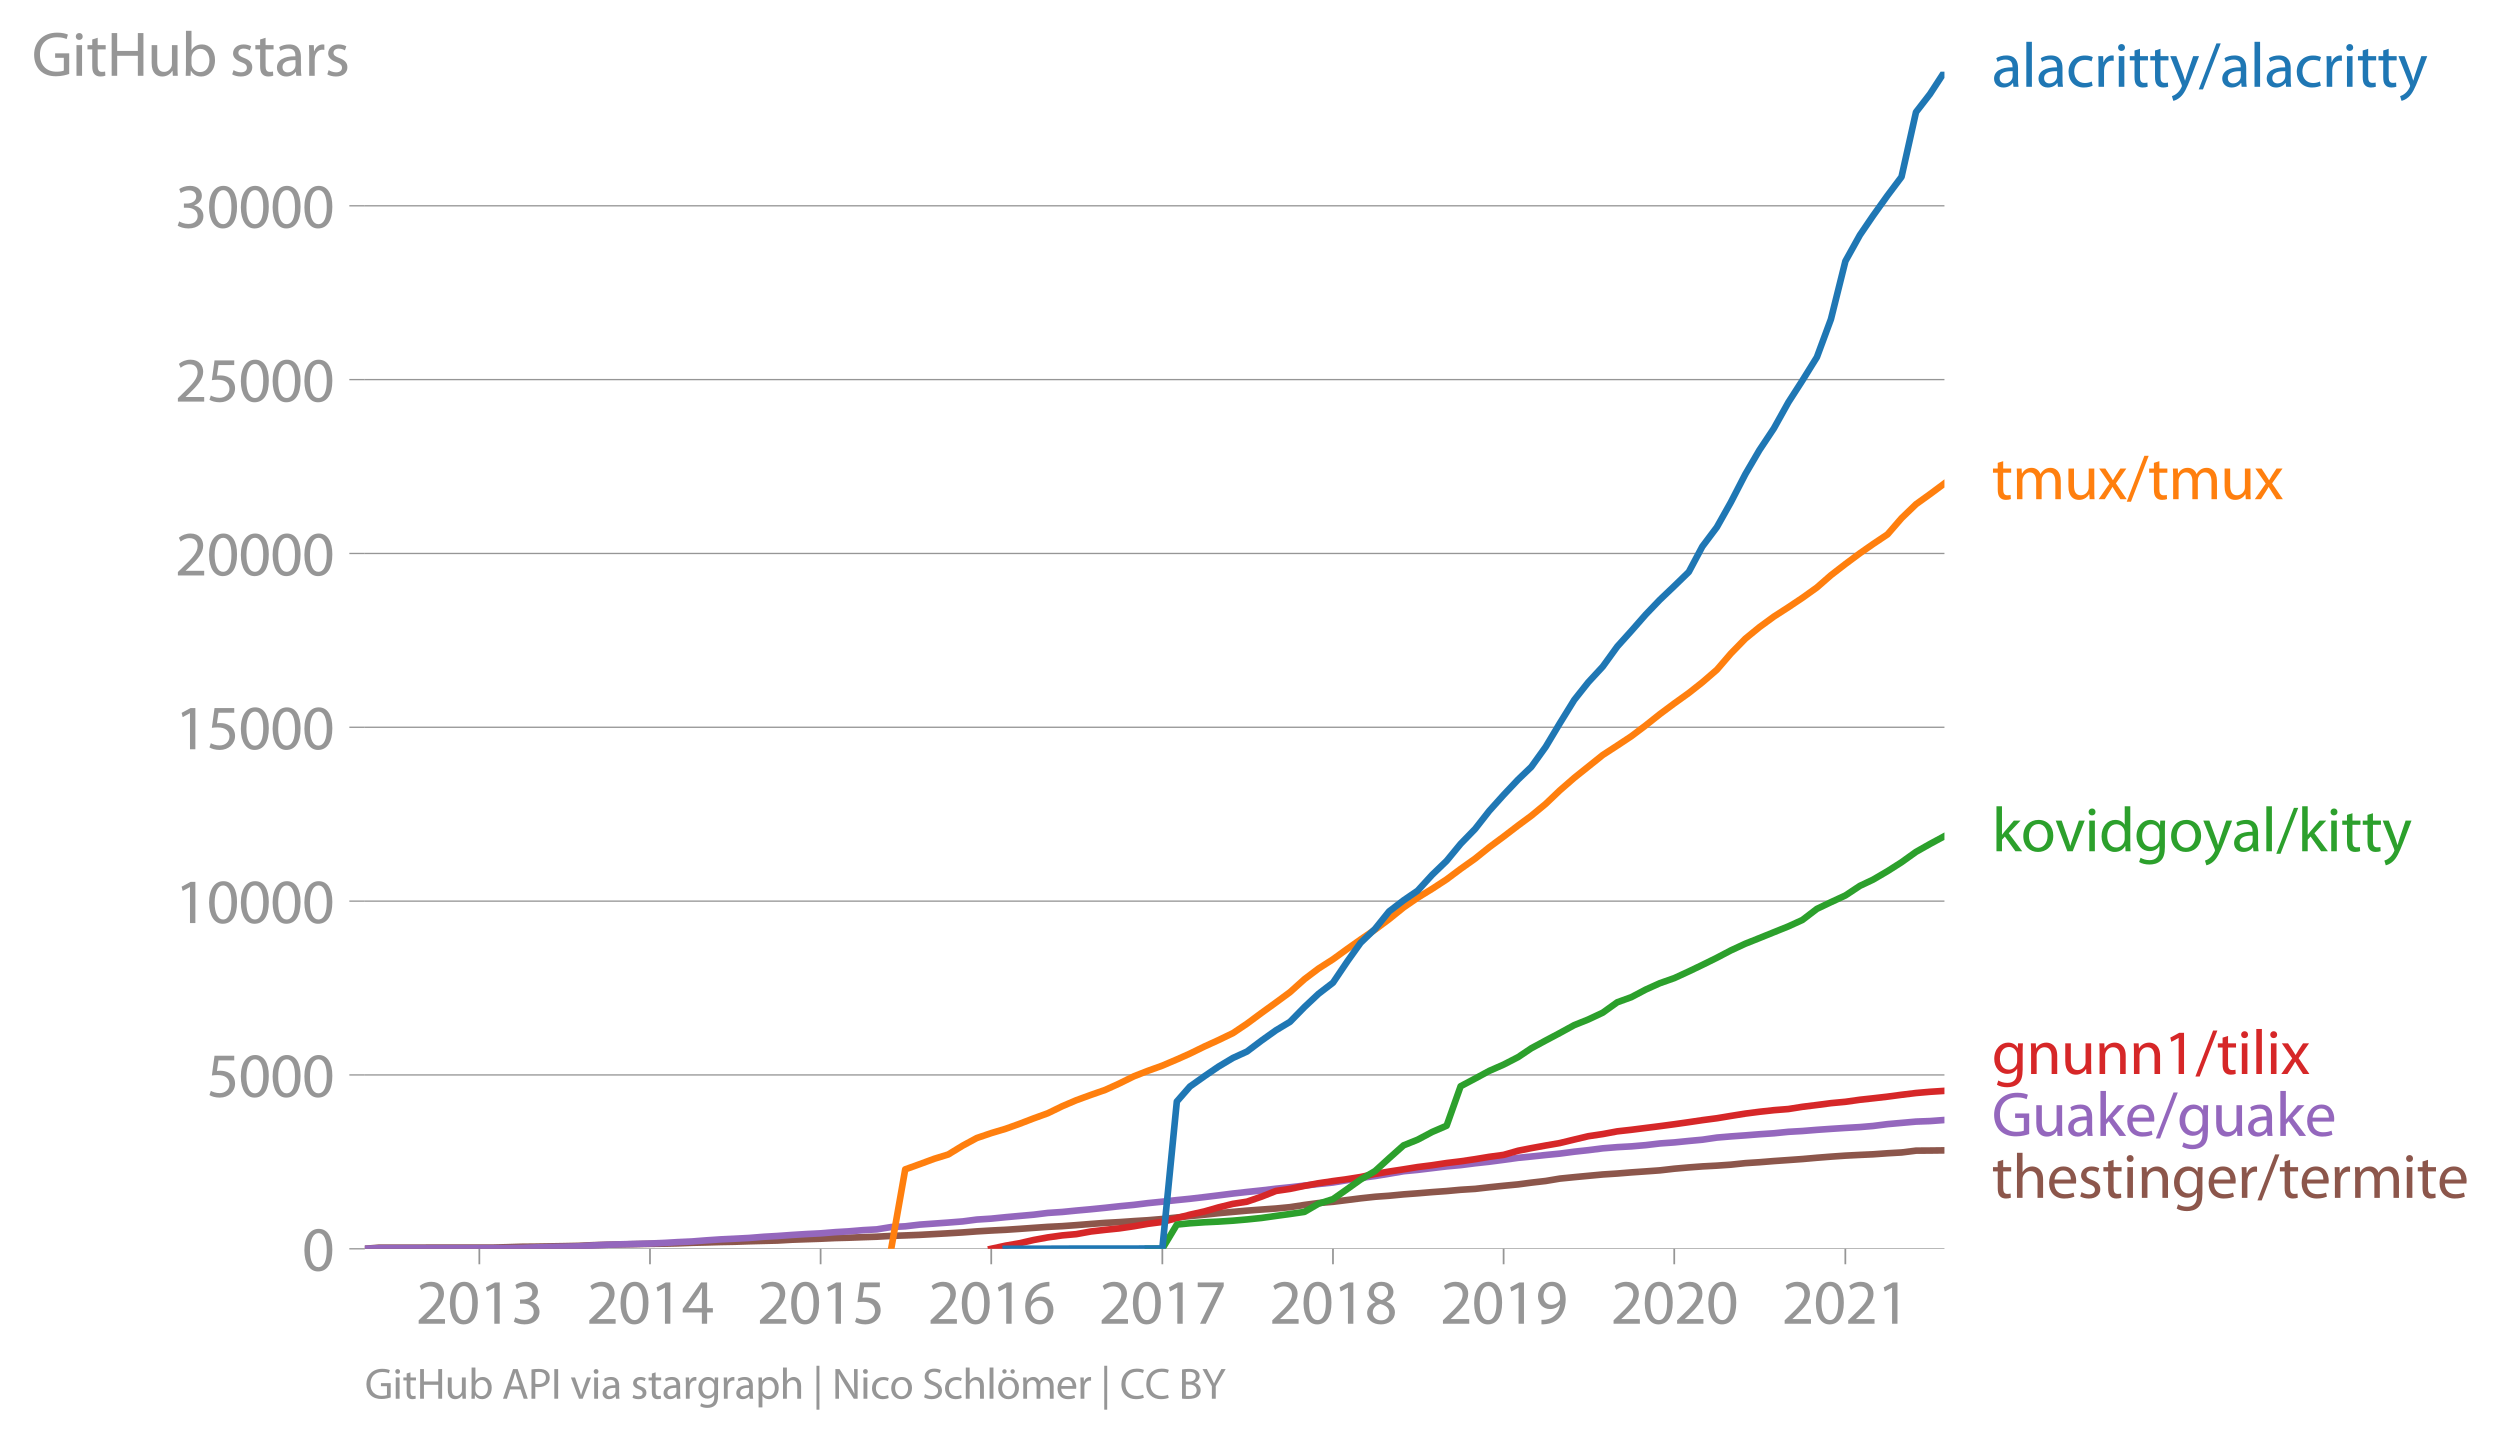 <svg xmlns:xlink="http://www.w3.org/1999/xlink" width="753.592" height="434.462" viewBox="0 0 565.194 325.846" xmlns="http://www.w3.org/2000/svg"><defs><style>*{stroke-linejoin:round;stroke-linecap:butt}</style></defs><g id="figure_1"><path d="M0 325.846h565.194V0H0v325.846z" style="fill:none" id="patch_1"/><g id="axes_1"><path d="M82.476 282.32h357.12V16.206H82.476V282.32z" style="fill:none" id="patch_2"/><g id="matplotlib.axis_1"><g id="xtick_1"><g id="line2d_1"><defs><path id="m87454a4c59" d="M0 0v3.5" style="stroke:#969696;stroke-width:.4"/></defs><use xlink:href="#m87454a4c59" x="108.37" y="282.319" style="fill:#969696;stroke:#969696;stroke-width:.4"/></g><g style="fill:#969696" transform="matrix(.14 0 0 -.14 94.007 299.26)" id="text_1"><defs><path id="MyriadPro-Regular-32" d="M2944 0v467H1075v13l333 307c877 845 1434 1466 1434 2234 0 595-378 1209-1274 1209-480 0-890-179-1178-422l180-397c192 160 505 352 883 352 621 0 825-390 825-813-6-627-486-1164-1548-2176L288 346V0h2656z" transform="scale(.016)"/><path id="MyriadPro-Regular-30" d="M1677 4230c-845 0-1447-768-1447-2163C243 691 794-70 1606-70c922 0 1447 780 1447 2195 0 1325-499 2105-1376 2105zm-32-435c582 0 845-672 845-1696 0-1062-276-1734-852-1734-512 0-844 614-844 1696 0 1133 358 1734 851 1734z" transform="scale(.016)"/><path id="MyriadPro-Regular-31" d="M1510 0h544v4160h-480l-908-486 108-429 724 390h12V0z" transform="scale(.016)"/><path id="MyriadPro-Regular-33" d="M269 211C474 77 883-70 1350-70c999 0 1517 582 1517 1248 0 582-416 966-928 1068v13c512 186 768 551 768 979 0 506-371 992-1190 992-448 0-871-160-1088-320l147-409c179 128 499 275 832 275 518 0 730-294 730-627 0-493-519-704-928-704H896v-423h314c544 0 1068-249 1075-832 6-345-218-806-941-806-390 0-762 160-922 262L269 211z" transform="scale(.016)"/></defs><use xlink:href="#MyriadPro-Regular-32"/><use xlink:href="#MyriadPro-Regular-30" x="51.3"/><use xlink:href="#MyriadPro-Regular-31" x="102.6"/><use xlink:href="#MyriadPro-Regular-33" x="153.9"/></g></g><g id="xtick_2"><use xlink:href="#m87454a4c59" x="146.946" y="282.319" style="fill:#969696;stroke:#969696;stroke-width:.4" id="line2d_2"/><g style="fill:#969696" transform="matrix(.14 0 0 -.14 132.583 299.26)" id="text_2"><defs><path id="MyriadPro-Regular-34" d="M2560 0v1133h582v441h-582v2586h-608L96 1504v-371h1933V0h531zM666 1574v13l1017 1415c115 192 218 371 346 614h19c-13-218-19-435-19-653V1574H666z" transform="scale(.016)"/></defs><use xlink:href="#MyriadPro-Regular-32"/><use xlink:href="#MyriadPro-Regular-30" x="51.3"/><use xlink:href="#MyriadPro-Regular-31" x="102.6"/><use xlink:href="#MyriadPro-Regular-34" x="153.9"/></g></g><g id="xtick_3"><use xlink:href="#m87454a4c59" x="185.522" y="282.319" style="fill:#969696;stroke:#969696;stroke-width:.4" id="line2d_3"/><g style="fill:#969696" transform="matrix(.14 0 0 -.14 171.159 299.26)" id="text_3"><defs><path id="MyriadPro-Regular-35" d="M2771 4160H781L512 2163c154 19 339 45 576 45 832 0 1190-384 1197-922 0-556-455-902-986-902-377 0-717 128-889 230L269 186C467 58 851-70 1306-70c902 0 1548 608 1548 1420 0 525-268 884-595 1069-256 154-576 224-896 224-153 0-243-13-339-25l160 1068h1587v474z" transform="scale(.016)"/></defs><use xlink:href="#MyriadPro-Regular-32"/><use xlink:href="#MyriadPro-Regular-30" x="51.3"/><use xlink:href="#MyriadPro-Regular-31" x="102.6"/><use xlink:href="#MyriadPro-Regular-35" x="153.9"/></g></g><g id="xtick_4"><use xlink:href="#m87454a4c59" x="224.098" y="282.319" style="fill:#969696;stroke:#969696;stroke-width:.4" id="line2d_4"/><g style="fill:#969696" transform="matrix(.14 0 0 -.14 209.735 299.26)" id="text_4"><defs><path id="MyriadPro-Regular-36" d="M2662 4224c-102 0-243-6-409-32-525-64-986-275-1331-614-410-410-704-1056-704-1876C218 621 800-70 1690-70c864 0 1382 704 1382 1465 0 813-518 1344-1254 1344-461 0-807-217-1005-480h-19c96 685 563 1331 1446 1479 160 25 307 32 422 25v461zM1690 365c-589 0-903 505-916 1190 0 103 26 186 64 250 154 301 468 512 807 512 518 0 857-359 857-954s-326-998-806-998h-6z" transform="scale(.016)"/></defs><use xlink:href="#MyriadPro-Regular-32"/><use xlink:href="#MyriadPro-Regular-30" x="51.3"/><use xlink:href="#MyriadPro-Regular-31" x="102.6"/><use xlink:href="#MyriadPro-Regular-36" x="153.9"/></g></g><g id="xtick_5"><use xlink:href="#m87454a4c59" x="262.78" y="282.319" style="fill:#969696;stroke:#969696;stroke-width:.4" id="line2d_5"/><g style="fill:#969696" transform="matrix(.14 0 0 -.14 248.417 299.26)" id="text_5"><defs><path id="MyriadPro-Regular-37" d="M365 4160v-467h2035v-13L595 0h583l1811 3789v371H365z" transform="scale(.016)"/></defs><use xlink:href="#MyriadPro-Regular-32"/><use xlink:href="#MyriadPro-Regular-30" x="51.3"/><use xlink:href="#MyriadPro-Regular-31" x="102.6"/><use xlink:href="#MyriadPro-Regular-37" x="153.9"/></g></g><g id="xtick_6"><use xlink:href="#m87454a4c59" x="301.356" y="282.319" style="fill:#969696;stroke:#969696;stroke-width:.4" id="line2d_6"/><g style="fill:#969696" transform="matrix(.14 0 0 -.14 286.993 299.26)" id="text_6"><defs><path id="MyriadPro-Regular-38" d="M1062 2170c-512-218-825-589-825-1114C237 448 762-70 1632-70c794 0 1414 486 1414 1209 0 506-320 871-838 1075v20c512 243 685 620 685 972 0 519-403 1024-1210 1024-729 0-1286-448-1286-1107 0-358 198-717 659-934l6-19zm583-1831c-531 0-851 371-832 794 0 397 262 717 749 857 563-160 915-403 915-908 0-423-327-743-832-743zm6 3488c506 0 704-345 704-678 0-378-275-634-633-755-480 128-794 352-794 768 0 358 256 665 723 665z" transform="scale(.016)"/></defs><use xlink:href="#MyriadPro-Regular-32"/><use xlink:href="#MyriadPro-Regular-30" x="51.3"/><use xlink:href="#MyriadPro-Regular-31" x="102.6"/><use xlink:href="#MyriadPro-Regular-38" x="153.9"/></g></g><g id="xtick_7"><use xlink:href="#m87454a4c59" x="339.932" y="282.319" style="fill:#969696;stroke:#969696;stroke-width:.4" id="line2d_7"/><g style="fill:#969696" transform="matrix(.14 0 0 -.14 325.57 299.26)" id="text_7"><defs><path id="MyriadPro-Regular-39" d="M614-64c135-6 314 0 519 32 448 51 889 243 1209 557 410 397 717 1037 717 1952 0 1062-525 1753-1376 1753S262 3539 262 2752c0-710 480-1274 1229-1274 416 0 749 167 979 448h20c-77-492-276-857-551-1107-237-224-544-358-870-403-192-19-333-32-455-19V-64zm1024 3866c589 0 852-544 852-1255 0-89-20-153-52-205-147-249-441-435-819-435-486 0-800 365-800 883 0 589 339 1012 813 1012h6z" transform="scale(.016)"/></defs><use xlink:href="#MyriadPro-Regular-32"/><use xlink:href="#MyriadPro-Regular-30" x="51.3"/><use xlink:href="#MyriadPro-Regular-31" x="102.6"/><use xlink:href="#MyriadPro-Regular-39" x="153.9"/></g></g><g id="xtick_8"><use xlink:href="#m87454a4c59" x="378.509" y="282.319" style="fill:#969696;stroke:#969696;stroke-width:.4" id="line2d_8"/><g style="fill:#969696" transform="matrix(.14 0 0 -.14 364.145 299.26)" id="text_8"><use xlink:href="#MyriadPro-Regular-32"/><use xlink:href="#MyriadPro-Regular-30" x="51.3"/><use xlink:href="#MyriadPro-Regular-32" x="102.6"/><use xlink:href="#MyriadPro-Regular-30" x="153.9"/></g></g><g id="xtick_9"><use xlink:href="#m87454a4c59" x="417.19" y="282.319" style="fill:#969696;stroke:#969696;stroke-width:.4" id="line2d_9"/><g style="fill:#969696" transform="matrix(.14 0 0 -.14 402.827 299.26)" id="text_9"><use xlink:href="#MyriadPro-Regular-32"/><use xlink:href="#MyriadPro-Regular-30" x="51.3"/><use xlink:href="#MyriadPro-Regular-32" x="102.6"/><use xlink:href="#MyriadPro-Regular-31" x="153.9"/></g></g></g><g id="matplotlib.axis_2"><g id="ytick_1"><path d="M82.476 282.32h357.12" clip-path="url(#p96587c94aa)" style="fill:none;stroke:#969696;stroke-width:.3;stroke-linecap:square" id="line2d_10"/><g id="line2d_11"><defs><path id="ma7a50b4455" d="M0 0h-3.5" style="stroke:#969696;stroke-width:.3"/></defs><use xlink:href="#ma7a50b4455" x="82.476" y="282.319" style="fill:#969696;stroke:#969696;stroke-width:.3"/></g><use xlink:href="#MyriadPro-Regular-30" style="fill:#969696" transform="matrix(.14 0 0 -.14 68.295 287.29)" id="text_10"/></g><g id="ytick_2"><path d="M82.476 243.02h357.12" clip-path="url(#p96587c94aa)" style="fill:none;stroke:#969696;stroke-width:.3;stroke-linecap:square" id="line2d_12"/><use xlink:href="#ma7a50b4455" x="82.476" y="243.02" style="fill:#969696;stroke:#969696;stroke-width:.3" id="line2d_13"/><g style="fill:#969696" transform="matrix(.14 0 0 -.14 46.75 247.99)" id="text_11"><use xlink:href="#MyriadPro-Regular-35"/><use xlink:href="#MyriadPro-Regular-30" x="51.3"/><use xlink:href="#MyriadPro-Regular-30" x="102.6"/><use xlink:href="#MyriadPro-Regular-30" x="153.9"/></g></g><g id="ytick_3"><path d="M82.476 203.72h357.12" clip-path="url(#p96587c94aa)" style="fill:none;stroke:#969696;stroke-width:.3;stroke-linecap:square" id="line2d_14"/><use xlink:href="#ma7a50b4455" x="82.476" y="203.72" style="fill:#969696;stroke:#969696;stroke-width:.3" id="line2d_15"/><g style="fill:#969696" transform="matrix(.14 0 0 -.14 39.568 208.69)" id="text_12"><use xlink:href="#MyriadPro-Regular-31"/><use xlink:href="#MyriadPro-Regular-30" x="51.3"/><use xlink:href="#MyriadPro-Regular-30" x="102.6"/><use xlink:href="#MyriadPro-Regular-30" x="153.9"/><use xlink:href="#MyriadPro-Regular-30" x="205.2"/></g></g><g id="ytick_4"><path d="M82.476 164.421h357.12" clip-path="url(#p96587c94aa)" style="fill:none;stroke:#969696;stroke-width:.3;stroke-linecap:square" id="line2d_16"/><use xlink:href="#ma7a50b4455" x="82.476" y="164.421" style="fill:#969696;stroke:#969696;stroke-width:.3" id="line2d_17"/><g style="fill:#969696" transform="matrix(.14 0 0 -.14 39.568 169.391)" id="text_13"><use xlink:href="#MyriadPro-Regular-31"/><use xlink:href="#MyriadPro-Regular-35" x="51.3"/><use xlink:href="#MyriadPro-Regular-30" x="102.6"/><use xlink:href="#MyriadPro-Regular-30" x="153.9"/><use xlink:href="#MyriadPro-Regular-30" x="205.2"/></g></g><g id="ytick_5"><path d="M82.476 125.122h357.12" clip-path="url(#p96587c94aa)" style="fill:none;stroke:#969696;stroke-width:.3;stroke-linecap:square" id="line2d_18"/><use xlink:href="#ma7a50b4455" x="82.476" y="125.122" style="fill:#969696;stroke:#969696;stroke-width:.3" id="line2d_19"/><g style="fill:#969696" transform="matrix(.14 0 0 -.14 39.568 130.092)" id="text_14"><use xlink:href="#MyriadPro-Regular-32"/><use xlink:href="#MyriadPro-Regular-30" x="51.3"/><use xlink:href="#MyriadPro-Regular-30" x="102.6"/><use xlink:href="#MyriadPro-Regular-30" x="153.9"/><use xlink:href="#MyriadPro-Regular-30" x="205.2"/></g></g><g id="ytick_6"><path d="M82.476 85.822h357.12" clip-path="url(#p96587c94aa)" style="fill:none;stroke:#969696;stroke-width:.3;stroke-linecap:square" id="line2d_20"/><use xlink:href="#ma7a50b4455" x="82.476" y="85.822" style="fill:#969696;stroke:#969696;stroke-width:.3" id="line2d_21"/><g style="fill:#969696" transform="matrix(.14 0 0 -.14 39.568 90.792)" id="text_15"><use xlink:href="#MyriadPro-Regular-32"/><use xlink:href="#MyriadPro-Regular-35" x="51.3"/><use xlink:href="#MyriadPro-Regular-30" x="102.6"/><use xlink:href="#MyriadPro-Regular-30" x="153.9"/><use xlink:href="#MyriadPro-Regular-30" x="205.2"/></g></g><g id="ytick_7"><path d="M82.476 46.523h357.12" clip-path="url(#p96587c94aa)" style="fill:none;stroke:#969696;stroke-width:.3;stroke-linecap:square" id="line2d_22"/><use xlink:href="#ma7a50b4455" x="82.476" y="46.523" style="fill:#969696;stroke:#969696;stroke-width:.3" id="line2d_23"/><g style="fill:#969696" transform="matrix(.14 0 0 -.14 39.568 51.493)" id="text_16"><use xlink:href="#MyriadPro-Regular-33"/><use xlink:href="#MyriadPro-Regular-30" x="51.3"/><use xlink:href="#MyriadPro-Regular-30" x="102.6"/><use xlink:href="#MyriadPro-Regular-30" x="153.9"/><use xlink:href="#MyriadPro-Regular-30" x="205.2"/></g></g><g style="fill:#969696" transform="matrix(.14 0 0 -.14 7.2 17.14)" id="text_17"><defs><path id="MyriadPro-Regular-47" d="M3770 2266H2349v-448h877V531c-128-64-378-115-743-115-1005 0-1664 646-1664 1741 0 1081 685 1734 1735 1734 435 0 723-83 953-185l135 454c-186 90-576 198-1076 198-1446 0-2329-940-2336-2227 0-672 231-1248 602-1606 422-403 960-570 1613-570 582 0 1075 147 1325 237v2074z" transform="scale(.016)"/><path id="MyriadPro-Regular-69" d="M1030 0v3098H467V0h563zM749 4320c-205 0-352-154-352-352 0-192 141-346 339-346 224 0 365 154 358 346 0 198-134 352-345 352z" transform="scale(.016)"/><path id="MyriadPro-Regular-74" d="M595 3667v-569H115v-429h480V979c0-365 58-640 218-806C947 19 1158-70 1421-70c217 0 390 38 499 83l-26 422c-83-25-172-38-326-38-314 0-422 217-422 601v1671h806v429h-806v742l-551-173z" transform="scale(.016)"/><path id="MyriadPro-Regular-48" d="M486 4314V0h557v2022h2087V0h563v4314h-563V2509H1043v1805H486z" transform="scale(.016)"/><path id="MyriadPro-Regular-75" d="M3059 3098h-563V1197c0-103-19-205-51-288-103-250-365-512-743-512-512 0-691 397-691 985v1716H448V1286C448 198 1030-70 1517-70c550 0 877 326 1024 576h13l32-506h499c-19 243-26 525-26 845v2253z" transform="scale(.016)"/><path id="MyriadPro-Regular-62" d="M467 800c0-275-13-589-25-800h486l26 512h19c230-410 589-582 1037-582 691 0 1388 550 1388 1657 7 941-537 1581-1305 1581-499 0-858-224-1056-570h-13v1946H467V800zm557 998c0 90 19 167 32 231 115 429 474 691 858 691 601 0 921-531 921-1152 0-710-352-1190-941-1190-409 0-736 268-844 659-13 64-26 134-26 205v556z" transform="scale(.016)"/><path id="MyriadPro-Regular-73" d="M250 147C467 19 781-70 1120-70c736 0 1158 390 1158 934 0 461-275 730-812 934-404 154-589 269-589 525 0 231 185 423 518 423 288 0 512-103 634-180l141 410c-173 102-448 192-762 192-666 0-1069-410-1069-909 0-371 263-678 819-877 416-153 576-300 576-569 0-256-192-461-601-461-282 0-576 115-743 224L250 147z" transform="scale(.016)"/><path id="MyriadPro-Regular-61" d="M2643 1901c0 621-230 1267-1177 1267-391 0-762-109-1018-275l128-371c218 140 518 230 806 230 634 0 704-461 704-717v-64C890 1978 224 1568 224 819c0-448 320-889 947-889 442 0 775 217 947 460h20l44-390h512c-38 211-51 474-51 742v1159zm-544-858c0-57-13-121-32-179-89-262-345-518-749-518-288 0-531 172-531 537 0 602 698 711 1312 698v-538z" transform="scale(.016)"/><path id="MyriadPro-Regular-72" d="M467 0h557v1651c0 96 13 186 26 263 76 422 358 723 755 723 77 0 134-7 192-19v531c-51 13-96 19-160 19-378 0-717-262-858-678h-25l-20 608H442c19-288 25-602 25-967V0z" transform="scale(.016)"/></defs><use xlink:href="#MyriadPro-Regular-47"/><use xlink:href="#MyriadPro-Regular-69" x="64.6"/><use xlink:href="#MyriadPro-Regular-74" x="88"/><use xlink:href="#MyriadPro-Regular-48" x="121.1"/><use xlink:href="#MyriadPro-Regular-75" x="186.3"/><use xlink:href="#MyriadPro-Regular-62" x="241.4"/><use xlink:href="#MyriadPro-Regular-20" x="298.3"/><use xlink:href="#MyriadPro-Regular-73" x="319.5"/><use xlink:href="#MyriadPro-Regular-74" x="359.1"/><use xlink:href="#MyriadPro-Regular-61" x="392.2"/><use xlink:href="#MyriadPro-Regular-72" x="440.4"/><use xlink:href="#MyriadPro-Regular-73" x="473.1"/></g></g><path d="m82.476 282.32 3.277-.26H95.476l3.17-.008 3.277-.008H111.646l2.96-.078 3.276-.103 3.17-.031 3.277-.055 3.17-.055 3.277-.07 3.276-.15 3.17-.095 3.277-.078 3.17-.055 3.277-.07 3.276-.04 2.96-.07 3.276-.127 3.17-.078 3.277-.095 3.17-.062 3.277-.11 3.276-.087 3.17-.079 3.277-.188 3.17-.11 3.277-.11 3.276-.15 2.96-.078 3.276-.118 3.17-.11 3.277-.181 3.17-.11 3.277-.126 3.276-.18 3.171-.173 3.276-.197 3.17-.236 3.277-.196 3.277-.165 3.065-.205 3.276-.235 3.17-.22 3.277-.166 3.17-.228 3.277-.267 3.276-.243 3.17-.173 3.277-.228 3.17-.197 3.277-.275 3.276-.346 2.96-.322 3.276-.306 3.17-.338 3.277-.3 3.17-.282 3.277-.244 3.276-.236 3.17-.306 3.277-.503 3.17-.425 3.277-.282 3.277-.41 2.959-.376 3.276-.354 3.17-.228 3.277-.315 3.17-.235 3.277-.275 3.276-.236 3.171-.291 3.276-.204 3.171-.362 3.276-.338 3.277-.314 2.959-.393 3.276-.378 3.171-.534 3.276-.33 3.17-.299 3.277-.306 3.277-.213 3.17-.259 3.277-.228 3.17-.228 3.277-.377 3.276-.29 3.065-.229 3.276-.173 3.17-.22 3.277-.346 3.17-.204 3.277-.267 3.276-.228 3.171-.228 3.276-.291 3.171-.251 3.276-.228 3.277-.165 2.959-.134 3.276-.236 3.17-.18 3.277-.41 3.17-.023 3.277-.04" clip-path="url(#p96587c94aa)" style="fill:none;stroke:#8c564b;stroke-width:1.5;stroke-linecap:square" id="line2d_24"/><path d="m82.476 282.32 3.277-.15H111.646l2.96-.008 3.276-.04 3.17-.11 3.277-.086 3.17-.07 3.277-.087 3.276-.212 3.17-.15 3.277-.102 3.17-.086 3.277-.087 3.276-.141 2.96-.173 3.276-.15 3.17-.25 3.277-.221 3.17-.15 3.277-.172 3.276-.267 3.17-.181 3.277-.236 3.17-.197 3.277-.165 3.276-.267 2.96-.173 3.276-.275 3.17-.18 3.277-.527 3.17-.165 3.277-.385 3.276-.236 3.171-.228 3.276-.26 3.17-.416 3.277-.212 3.277-.33 3.065-.276 3.276-.29 3.17-.393 3.277-.22 3.17-.315 3.277-.298 3.276-.33 3.17-.346 3.277-.315 3.17-.393 3.277-.33 3.276-.354 2.96-.298 3.276-.385 3.17-.386 3.277-.416 3.17-.354 3.277-.346 3.276-.393 3.17-.322 3.277-.377 3.17-.362 3.277-.338 3.277-.534 2.959-.488 3.276-.44 3.17-.518 3.277-.566 3.17-.307 3.277-.393 3.276-.393 3.171-.29 3.276-.417 3.171-.346 3.276-.432 3.277-.456 2.959-.291 3.276-.346 3.171-.314 3.276-.433 3.17-.345 3.277-.417 3.277-.267 3.17-.173 3.277-.283 3.17-.377 3.277-.236 3.276-.33 3.065-.283 3.276-.48 3.17-.267 3.277-.236 3.17-.251 3.277-.22 3.276-.33 3.171-.181 3.276-.267 3.171-.22 3.276-.213 3.277-.188 2.959-.252 3.276-.416 3.17-.283 3.277-.291 3.17-.118 3.277-.244" clip-path="url(#p96587c94aa)" style="fill:none;stroke:#9467bd;stroke-width:1.5;stroke-linecap:square" id="line2d_25"/><path d="m224.098 282.32 3.277-.708 3.065-.535 3.276-.746 3.17-.582 3.277-.456 3.17-.283 3.277-.597 3.276-.377 3.17-.323 3.277-.48 3.17-.55 3.277-.424 3.276-.872 2.96-.778 3.276-.731 3.17-.912 3.277-.802 3.17-.495 3.277-1.124 3.276-1.297 3.17-.464 3.277-.683 3.17-.598 3.277-.487 3.277-.448 2.959-.472 3.276-.7 3.17-.534 3.277-.503 3.17-.51 3.277-.417 3.276-.495 3.171-.385 3.276-.488 3.171-.526 3.276-.448 3.277-.936 2.959-.581 3.276-.598 3.171-.55 3.276-.794 3.17-.754 3.277-.488 3.277-.613 3.17-.353 3.277-.417 3.17-.4 3.277-.44 3.276-.465 3.065-.456 3.276-.432 3.17-.526 3.277-.527 3.17-.409 3.277-.361 3.276-.26 3.171-.503 3.276-.408 3.171-.417 3.276-.307 3.277-.463 2.959-.323 3.276-.377 3.17-.424 3.277-.401 3.17-.275 3.277-.212" clip-path="url(#p96587c94aa)" style="fill:none;stroke:#d62728;stroke-width:1.5;stroke-linecap:square" id="line2d_26"/><g style="fill:#1f77b4" transform="matrix(.14 0 0 -.14 450.31 19.63)" id="text_18"><defs><path id="MyriadPro-Regular-6c" d="M467 0h563v4544H467V0z" transform="scale(.016)"/><path id="MyriadPro-Regular-63" d="M2579 538c-160-71-371-154-691-154-614 0-1075 442-1075 1158 0 647 384 1172 1094 1172 307 0 519-71 653-148l128 436c-154 76-448 160-781 160-1011 0-1664-692-1664-1645C243 570 851-70 1786-70c416 0 742 108 889 185l-96 423z" transform="scale(.016)"/><path id="MyriadPro-Regular-79" d="M58 3098 1203 243c26-70 39-115 39-147s-20-77-45-134c-128-288-320-506-474-628-166-140-352-230-493-275l141-473c141 25 416 121 691 364 384 333 660 877 1063 1940l845 2208h-596l-614-1818c-77-224-141-461-198-646h-13c-51 185-128 428-199 633L672 3098H58z" transform="scale(.016)"/><path id="MyriadPro-Regular-2f" d="m422-256 1792 4640h-435L-6-256h428z" transform="scale(.016)"/></defs><use xlink:href="#MyriadPro-Regular-61"/><use xlink:href="#MyriadPro-Regular-6c" x="48.2"/><use xlink:href="#MyriadPro-Regular-61" x="71.8"/><use xlink:href="#MyriadPro-Regular-63" x="120"/><use xlink:href="#MyriadPro-Regular-72" x="164.8"/><use xlink:href="#MyriadPro-Regular-69" x="197.5"/><use xlink:href="#MyriadPro-Regular-74" x="220.9"/><use xlink:href="#MyriadPro-Regular-74" x="254"/><use xlink:href="#MyriadPro-Regular-79" x="287.1"/><use xlink:href="#MyriadPro-Regular-2f" x="334.2"/><use xlink:href="#MyriadPro-Regular-61" x="368.5"/><use xlink:href="#MyriadPro-Regular-6c" x="416.7"/><use xlink:href="#MyriadPro-Regular-61" x="440.3"/><use xlink:href="#MyriadPro-Regular-63" x="488.5"/><use xlink:href="#MyriadPro-Regular-72" x="533.3"/><use xlink:href="#MyriadPro-Regular-69" x="566"/><use xlink:href="#MyriadPro-Regular-74" x="589.4"/><use xlink:href="#MyriadPro-Regular-74" x="622.5"/><use xlink:href="#MyriadPro-Regular-79" x="655.6"/></g><g style="fill:#ff7f0e" transform="matrix(.14 0 0 -.14 450.31 112.86)" id="text_19"><defs><path id="MyriadPro-Regular-6d" d="M467 0h551v1869c0 96 12 192 44 275 90 282 346 563 698 563 429 0 646-358 646-851V0h551v1914c0 102 19 204 45 281 96 275 345 512 665 512 455 0 672-358 672-953V0h551v1824c0 1075-608 1344-1018 1344-294 0-499-77-685-218-128-96-249-230-345-403h-13c-135 365-455 621-877 621-512 0-800-275-973-570h-19l-26 500H442c19-256 25-519 25-839V0z" transform="scale(.016)"/><path id="MyriadPro-Regular-78" d="m102 3098 1050-1517L51 0h621l448 698c115 185 224 345 326 537h13c109-185 211-358 333-537L2246 0h640L1798 1600l1056 1498h-608l-435-660c-102-166-205-326-307-512h-19c-103 173-199 333-314 506l-441 666H102z" transform="scale(.016)"/></defs><use xlink:href="#MyriadPro-Regular-74"/><use xlink:href="#MyriadPro-Regular-6d" x="33.1"/><use xlink:href="#MyriadPro-Regular-75" x="116.5"/><use xlink:href="#MyriadPro-Regular-78" x="171.6"/><use xlink:href="#MyriadPro-Regular-2f" x="217.9"/><use xlink:href="#MyriadPro-Regular-74" x="252.2"/><use xlink:href="#MyriadPro-Regular-6d" x="285.3"/><use xlink:href="#MyriadPro-Regular-75" x="368.7"/><use xlink:href="#MyriadPro-Regular-78" x="423.8"/></g><g style="fill:#2ca02c" transform="matrix(.14 0 0 -.14 450.31 192.454)" id="text_20"><defs><path id="MyriadPro-Regular-6b" d="M1024 4544H467V0h557v1165l288 320L2381 0h685L1702 1824l1197 1274h-678l-909-1069c-90-109-198-243-275-352h-13v2867z" transform="scale(.016)"/><path id="MyriadPro-Regular-6f" d="M1779 3168c-857 0-1536-608-1536-1645C243 544 890-70 1728-70c749 0 1542 499 1542 1644 0 948-601 1594-1491 1594zm-13-422c666 0 928-666 928-1191 0-697-403-1203-940-1203-551 0-941 512-941 1190 0 589 288 1204 953 1204z" transform="scale(.016)"/><path id="MyriadPro-Regular-76" d="M83 3098 1261 0h537l1216 3098h-588l-602-1741c-102-282-192-538-262-794h-20c-64 256-147 512-249 794L685 3098H83z" transform="scale(.016)"/><path id="MyriadPro-Regular-64" d="M2579 4544V2694h-13c-140 250-460 474-934 474-755 0-1395-634-1389-1664C243 563 819-70 1568-70c506 0 883 262 1056 608h13l25-538h506c-19 211-26 525-26 800v3744h-563zm0-3245c0-89-6-166-25-243-103-422-448-672-826-672-608 0-915 518-915 1146 0 684 345 1196 928 1196 422 0 729-294 813-652 19-71 25-167 25-237v-538z" transform="scale(.016)"/><path id="MyriadPro-Regular-67" d="M3110 2246c0 378 13 628 26 852h-493l-25-468h-13c-135 256-429 538-967 538-710 0-1395-595-1395-1645C243 666 794 13 1562 13c480 0 812 230 985 518h13V186c0-781-422-1082-998-1082-384 0-704 115-909 243l-141-429c250-166 659-256 1030-256 391 0 826 90 1127 372 301 268 441 704 441 1414v1798zm-556-928c0-96-13-204-45-300-122-359-435-576-781-576-608 0-915 505-915 1113 0 717 384 1171 921 1171 410 0 685-268 788-595 25-77 32-160 32-256v-557z" transform="scale(.016)"/></defs><use xlink:href="#MyriadPro-Regular-6b"/><use xlink:href="#MyriadPro-Regular-6f" x="46.9"/><use xlink:href="#MyriadPro-Regular-76" x="101.8"/><use xlink:href="#MyriadPro-Regular-69" x="149.9"/><use xlink:href="#MyriadPro-Regular-64" x="173.3"/><use xlink:href="#MyriadPro-Regular-67" x="229.7"/><use xlink:href="#MyriadPro-Regular-6f" x="285.6"/><use xlink:href="#MyriadPro-Regular-79" x="340.5"/><use xlink:href="#MyriadPro-Regular-61" x="387.6"/><use xlink:href="#MyriadPro-Regular-6c" x="435.8"/><use xlink:href="#MyriadPro-Regular-2f" x="459.4"/><use xlink:href="#MyriadPro-Regular-6b" x="493.7"/><use xlink:href="#MyriadPro-Regular-69" x="540.6"/><use xlink:href="#MyriadPro-Regular-74" x="564"/><use xlink:href="#MyriadPro-Regular-74" x="597.1"/><use xlink:href="#MyriadPro-Regular-79" x="630.2"/></g><g style="fill:#d62728" transform="matrix(.14 0 0 -.14 450.31 242.807)" id="text_21"><defs><path id="MyriadPro-Regular-6e" d="M467 0h563v1862c0 96 13 192 39 263 96 313 384 576 755 576 531 0 717-416 717-915V0h563v1850c0 1062-666 1318-1094 1318-512 0-871-288-1024-582h-13l-32 512H442c19-256 25-519 25-839V0z" transform="scale(.016)"/></defs><use xlink:href="#MyriadPro-Regular-67"/><use xlink:href="#MyriadPro-Regular-6e" x="55.9"/><use xlink:href="#MyriadPro-Regular-75" x="111.4"/><use xlink:href="#MyriadPro-Regular-6e" x="166.5"/><use xlink:href="#MyriadPro-Regular-6e" x="222"/><use xlink:href="#MyriadPro-Regular-31" x="277.5"/><use xlink:href="#MyriadPro-Regular-2f" x="328.8"/><use xlink:href="#MyriadPro-Regular-74" x="363.1"/><use xlink:href="#MyriadPro-Regular-69" x="396.2"/><use xlink:href="#MyriadPro-Regular-6c" x="419.6"/><use xlink:href="#MyriadPro-Regular-69" x="443.2"/><use xlink:href="#MyriadPro-Regular-78" x="466.6"/></g><g style="fill:#9467bd" transform="matrix(.14 0 0 -.14 450.31 256.807)" id="text_22"><defs><path id="MyriadPro-Regular-65" d="M2957 1446c6 58 19 148 19 263 0 569-269 1459-1280 1459-902 0-1453-736-1453-1670C243 563 813-70 1766-70c493 0 832 108 1031 198l-96 403c-211-89-455-160-858-160-563 0-1049 314-1062 1075h2176zM787 1850c45 390 295 915 864 915 634 0 787-557 781-915H787z" transform="scale(.016)"/></defs><use xlink:href="#MyriadPro-Regular-47"/><use xlink:href="#MyriadPro-Regular-75" x="64.6"/><use xlink:href="#MyriadPro-Regular-61" x="119.7"/><use xlink:href="#MyriadPro-Regular-6b" x="167.9"/><use xlink:href="#MyriadPro-Regular-65" x="214.8"/><use xlink:href="#MyriadPro-Regular-2f" x="264.9"/><use xlink:href="#MyriadPro-Regular-67" x="299.2"/><use xlink:href="#MyriadPro-Regular-75" x="355.1"/><use xlink:href="#MyriadPro-Regular-61" x="410.2"/><use xlink:href="#MyriadPro-Regular-6b" x="458.4"/><use xlink:href="#MyriadPro-Regular-65" x="505.3"/></g><g style="fill:#8c564b" transform="matrix(.14 0 0 -.14 450.31 270.807)" id="text_23"><defs><path id="MyriadPro-Regular-68" d="M467 0h563v1869c0 109 7 192 39 269 102 307 390 563 755 563 531 0 717-423 717-922V0h563v1843c0 1069-666 1325-1082 1325-211 0-409-64-576-160-172-96-313-237-403-397h-13v1933H467V0z" transform="scale(.016)"/></defs><use xlink:href="#MyriadPro-Regular-74"/><use xlink:href="#MyriadPro-Regular-68" x="33.1"/><use xlink:href="#MyriadPro-Regular-65" x="88.6"/><use xlink:href="#MyriadPro-Regular-73" x="138.7"/><use xlink:href="#MyriadPro-Regular-74" x="178.3"/><use xlink:href="#MyriadPro-Regular-69" x="211.4"/><use xlink:href="#MyriadPro-Regular-6e" x="234.8"/><use xlink:href="#MyriadPro-Regular-67" x="290.3"/><use xlink:href="#MyriadPro-Regular-65" x="346.2"/><use xlink:href="#MyriadPro-Regular-72" x="396.3"/><use xlink:href="#MyriadPro-Regular-2f" x="429"/><use xlink:href="#MyriadPro-Regular-74" x="463.3"/><use xlink:href="#MyriadPro-Regular-65" x="496.4"/><use xlink:href="#MyriadPro-Regular-72" x="546.5"/><use xlink:href="#MyriadPro-Regular-6d" x="579.2"/><use xlink:href="#MyriadPro-Regular-69" x="662.6"/><use xlink:href="#MyriadPro-Regular-74" x="686"/><use xlink:href="#MyriadPro-Regular-65" x="719.1"/></g><g style="fill:#969696" transform="matrix(.097 0 0 -.097 82.476 316.217)" id="text_24"><defs><path id="MyriadPro-Regular-41" d="M2714 1357 3174 0h596L2298 4314h-672L160 0h576l448 1357h1530zm-1415 435 423 1248c83 262 153 525 217 781h13c64-250 128-506 224-787l422-1242H1299z" transform="scale(.016)"/><path id="MyriadPro-Regular-50" d="M486 0h557v1728c128-32 282-38 448-38 544 0 1024 160 1319 473 217 224 332 531 332 922 0 384-140 697-377 902-256 231-659 359-1210 359-448 0-800-39-1069-84V0zm557 3859c96 26 282 45 525 45 614 0 1018-275 1018-845 0-595-410-921-1082-921-186 0-339 12-461 44v1677z" transform="scale(.016)"/><path id="MyriadPro-Regular-49" d="M486 4314V0h557v4314H486z" transform="scale(.016)"/><path id="MyriadPro-Regular-70" d="M467-1267h557V416h13c185-307 544-486 953-486 730 0 1408 550 1408 1664 0 940-563 1574-1312 1574-505 0-870-224-1100-602h-13l-26 532H442c12-295 25-615 25-1012v-3353zm557 3059c0 77 19 160 38 230 109 423 468 698 852 698 595 0 921-531 921-1152 0-710-345-1197-941-1197-403 0-742 269-844 659-13 71-26 148-26 231v531z" transform="scale(.016)"/><path id="MyriadPro-Regular-7c" d="M550 4800v-6400h429v6400H550z" transform="scale(.016)"/><path id="MyriadPro-Regular-4e" d="M1011 0v1843c0 717-13 1235-45 1779l20 7c217-467 505-960 806-1440L3162 0h563v4314h-525V2509c0-672 13-1197 64-1773l-13-6c-205 441-454 896-774 1401L1094 4314H486V0h525z" transform="scale(.016)"/><path id="MyriadPro-Regular-53" d="M269 211C499 58 954-70 1370-70c1017 0 1510 582 1510 1248 0 633-371 985-1101 1267-595 230-857 429-857 832 0 294 224 646 812 646 391 0 679-128 820-205l153 455c-192 109-512 211-953 211-839 0-1396-499-1396-1171 0-608 436-973 1140-1223 582-224 812-454 812-857 0-435-332-736-902-736-384 0-749 128-998 281L269 211z" transform="scale(.016)"/><path id="MyriadPro-Regular-f6" d="M1165 3648c185 0 313 154 313 326 0 186-134 327-313 327s-327-147-327-327c0-172 135-326 320-326h7zm1184 0c185 0 313 154 313 326 0 186-134 327-313 327s-320-147-320-327c0-172 128-326 313-326h7zm-570-480c-857 0-1536-608-1536-1645C243 544 890-70 1728-70c749 0 1542 499 1542 1644 0 948-601 1594-1491 1594zm-13-422c666 0 928-666 928-1191 0-697-403-1203-940-1203-551 0-941 512-941 1190 0 589 288 1204 953 1204z" transform="scale(.016)"/><path id="MyriadPro-Regular-43" d="M3386 582c-224-108-570-179-909-179-1050 0-1658 679-1658 1735 0 1132 672 1779 1683 1779 359 0 660-77 871-179l134 454c-147 77-486 192-1024 192-1337 0-2253-915-2253-2266C230 704 1146-70 2362-70c524 0 934 108 1139 211l-115 441z" transform="scale(.016)"/><path id="MyriadPro-Regular-42" d="M486 13c186-26 480-51 864-51 704 0 1191 128 1492 403 217 211 364 493 364 864 0 640-480 979-889 1081v13c454 167 729 531 729 947 0 340-134 596-358 762-269 218-627 314-1184 314-390 0-774-39-1018-90V13zm557 3865c90 20 237 39 493 39 563 0 947-199 947-704 0-416-345-723-934-723h-506v1388zm0-1811h461c608 0 1114-243 1114-832 0-627-532-838-1108-838-198 0-358 6-467 25v1645z" transform="scale(.016)"/><path id="MyriadPro-Regular-59" d="M2010 0v1837l1446 2477h-634l-620-1191c-167-326-314-608-436-889h-12c-135 300-263 563-429 889L717 4314H83l1363-2484V0h564z" transform="scale(.016)"/></defs><use xlink:href="#MyriadPro-Regular-47"/><use xlink:href="#MyriadPro-Regular-69" x="64.6"/><use xlink:href="#MyriadPro-Regular-74" x="88"/><use xlink:href="#MyriadPro-Regular-48" x="121.1"/><use xlink:href="#MyriadPro-Regular-75" x="186.3"/><use xlink:href="#MyriadPro-Regular-62" x="241.4"/><use xlink:href="#MyriadPro-Regular-20" x="298.3"/><use xlink:href="#MyriadPro-Regular-41" x="319.5"/><use xlink:href="#MyriadPro-Regular-50" x="380.7"/><use xlink:href="#MyriadPro-Regular-49" x="433.9"/><use xlink:href="#MyriadPro-Regular-20" x="457.8"/><use xlink:href="#MyriadPro-Regular-76" x="479"/><use xlink:href="#MyriadPro-Regular-69" x="527.1"/><use xlink:href="#MyriadPro-Regular-61" x="550.5"/><use xlink:href="#MyriadPro-Regular-20" x="598.7"/><use xlink:href="#MyriadPro-Regular-73" x="619.9"/><use xlink:href="#MyriadPro-Regular-74" x="659.5"/><use xlink:href="#MyriadPro-Regular-61" x="692.6"/><use xlink:href="#MyriadPro-Regular-72" x="740.8"/><use xlink:href="#MyriadPro-Regular-67" x="773.5"/><use xlink:href="#MyriadPro-Regular-72" x="829.4"/><use xlink:href="#MyriadPro-Regular-61" x="862.1"/><use xlink:href="#MyriadPro-Regular-70" x="910.3"/><use xlink:href="#MyriadPro-Regular-68" x="967.2"/><use xlink:href="#MyriadPro-Regular-20" x="1022.7"/><use xlink:href="#MyriadPro-Regular-7c" x="1043.9"/><use xlink:href="#MyriadPro-Regular-20" x="1067.8"/><use xlink:href="#MyriadPro-Regular-4e" x="1089"/><use xlink:href="#MyriadPro-Regular-69" x="1154.8"/><use xlink:href="#MyriadPro-Regular-63" x="1178.2"/><use xlink:href="#MyriadPro-Regular-6f" x="1223"/><use xlink:href="#MyriadPro-Regular-20" x="1277.9"/><use xlink:href="#MyriadPro-Regular-53" x="1299.1"/><use xlink:href="#MyriadPro-Regular-63" x="1348.4"/><use xlink:href="#MyriadPro-Regular-68" x="1393.2"/><use xlink:href="#MyriadPro-Regular-6c" x="1448.7"/><use xlink:href="#MyriadPro-Regular-f6" x="1472.3"/><use xlink:href="#MyriadPro-Regular-6d" x="1527.2"/><use xlink:href="#MyriadPro-Regular-65" x="1610.6"/><use xlink:href="#MyriadPro-Regular-72" x="1660.7"/><use xlink:href="#MyriadPro-Regular-20" x="1693.4"/><use xlink:href="#MyriadPro-Regular-7c" x="1714.6"/><use xlink:href="#MyriadPro-Regular-20" x="1738.5"/><use xlink:href="#MyriadPro-Regular-43" x="1759.7"/><use xlink:href="#MyriadPro-Regular-43" x="1817.7"/><use xlink:href="#MyriadPro-Regular-20" x="1875.7"/><use xlink:href="#MyriadPro-Regular-42" x="1896.9"/><use xlink:href="#MyriadPro-Regular-59" x="1951.1"/></g><path d="m259.504 282.32 3.276-.017 3.276-5.454 2.96-.291 3.276-.228 3.17-.15 3.277-.212 3.17-.275 3.277-.338 3.276-.463 3.17-.433 3.277-.48 3.17-1.846 3.277-1.038 3.277-2.31 2.959-2.115 3.276-1.925 3.17-2.893 3.277-2.916 3.17-1.273 3.277-1.745 3.276-1.415 3.171-8.929 3.276-1.737 3.171-1.721 3.276-1.438 3.277-1.69 2.959-1.989 3.276-1.768 3.171-1.682 3.276-1.792 3.17-1.274 3.277-1.54 3.277-2.35 3.17-1.148 3.277-1.73 3.17-1.43 3.277-1.155 3.276-1.51 3.065-1.469 3.276-1.619 3.17-1.666 3.277-1.517 3.17-1.266 3.277-1.328 3.276-1.32 3.171-1.447 3.276-2.507 3.171-1.517 3.276-1.517 3.277-2.17 2.959-1.398 3.276-1.918 3.17-2.02 3.277-2.35 3.17-1.792 3.277-1.769" clip-path="url(#p96587c94aa)" style="fill:none;stroke:#2ca02c;stroke-width:1.5;stroke-linecap:square" id="line2d_27"/><path d="m201.481 282.32 3.17-17.953 3.277-1.179 3.276-1.21 3.171-.975 3.276-2.004 3.17-1.714 3.277-1.116 3.277-.982 3.065-1.1 3.276-1.258 3.17-1.148 3.277-1.595 3.17-1.352 3.277-1.195 3.276-1.147 3.17-1.439 3.277-1.619 3.17-1.242 3.277-1.179 3.276-1.399 2.96-1.32 3.276-1.604 3.17-1.446 3.277-1.58 3.17-2.13 3.277-2.428 3.276-2.366 3.17-2.335 3.277-2.94 3.17-2.396 3.277-2.099 3.277-2.382 2.959-2.09 3.276-2.24 3.17-2.358 3.277-2.65 3.17-2.192 3.277-2.012 3.276-2.138 3.171-2.374 3.276-2.326 3.171-2.555 3.276-2.428 3.277-2.508 2.959-2.185 3.276-2.704 3.171-3.026 3.276-2.853 3.17-2.538 3.277-2.626 3.277-2.13 3.17-2.098 3.277-2.476 3.17-2.523 3.277-2.437 3.276-2.35 3.065-2.42 3.276-2.83 3.17-3.679 3.277-3.356 3.17-2.594 3.277-2.397 3.276-2.114 3.171-2.122 3.276-2.343 3.171-2.774 3.276-2.531 3.277-2.437 2.959-2.067 3.276-2.193 3.17-3.662 3.277-3.16 3.17-2.28 3.277-2.436" clip-path="url(#p96587c94aa)" style="fill:none;stroke:#ff7f0e;stroke-width:1.5;stroke-linecap:square" id="line2d_28"/><path d="m227.375 282.32 3.065-.017h6.446l3.277-.015 3.17-.008H253.056l3.277-.008 3.17-.008 3.277-.008 3.276-33.231 2.96-3.388 3.276-2.326 3.17-2.17 3.277-1.965 3.17-1.446 3.277-2.468 3.276-2.334 3.17-1.91 3.277-3.356 3.17-2.98 3.277-2.522 3.277-4.858 2.959-4.15 3.276-3.16 3.17-3.945 3.277-2.507 3.17-2.17 3.277-3.584 3.276-3.16 3.171-3.85 3.276-3.373 3.171-4.055 3.276-3.647 3.277-3.474 2.959-2.83 3.276-4.559 3.171-5.297 3.276-5.298 3.17-4 3.277-3.545 3.277-4.528 3.17-3.52 3.277-3.734 3.17-3.31 3.277-3.12 3.276-3.183 3.065-5.753 3.276-4.363 3.17-5.643 3.277-6.35 3.17-5.424 3.277-4.928 3.276-5.887 3.171-4.936 3.276-5.274 3.171-8.575 3.276-13.134 3.277-5.903 2.959-4.347 3.276-4.582 3.17-4.22 3.277-14.644 3.17-4.095 3.277-5.038" clip-path="url(#p96587c94aa)" style="fill:none;stroke:#1f77b4;stroke-width:1.5;stroke-linecap:square" id="line2d_29"/></g></g><defs><clipPath id="p96587c94aa"><path d="M82.476 16.207h357.12v266.112H82.476z"/></clipPath></defs></svg>